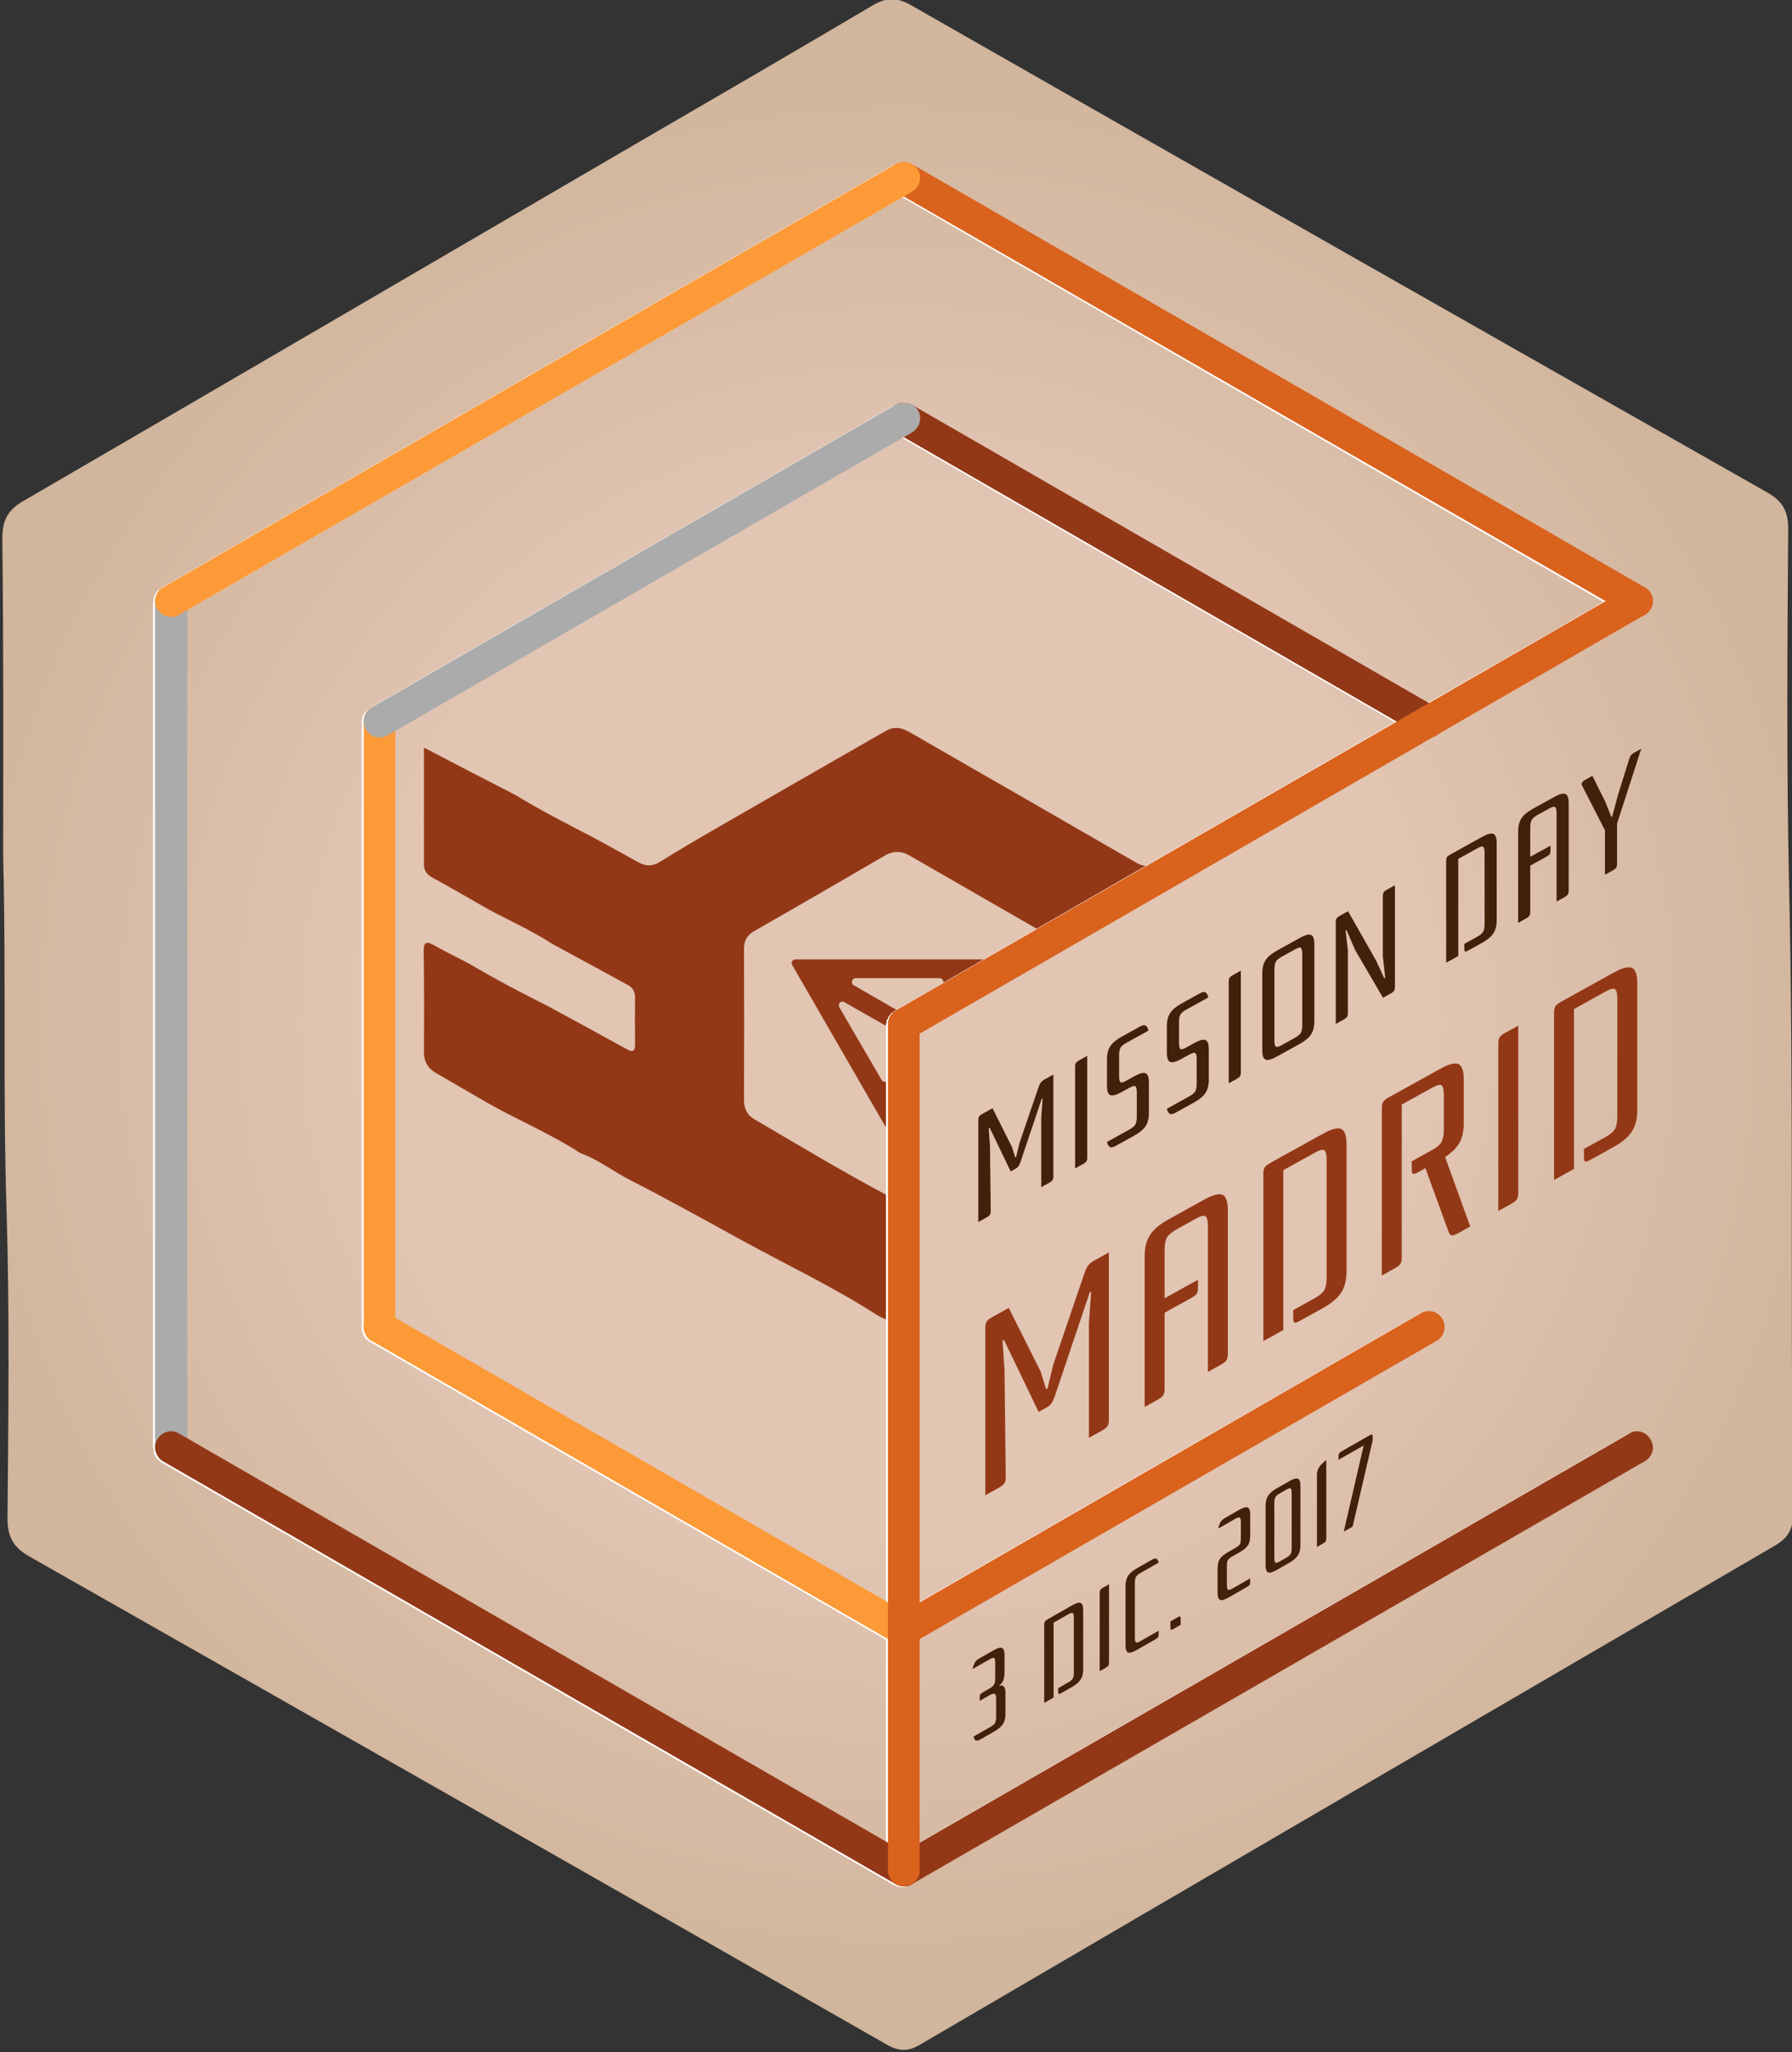 <?xml version="1.0" encoding="UTF-8" standalone="no"?>
<!-- Created with Inkscape (http://www.inkscape.org/) -->

<svg
   xmlns:dc="http://purl.org/dc/elements/1.1/"
   xmlns:cc="http://creativecommons.org/ns#"
   xmlns:rdf="http://www.w3.org/1999/02/22-rdf-syntax-ns#"
   xmlns:svg="http://www.w3.org/2000/svg"
   xmlns="http://www.w3.org/2000/svg"
   xmlns:sodipodi="http://sodipodi.sourceforge.net/DTD/sodipodi-0.dtd"
   xmlns:inkscape="http://www.inkscape.org/namespaces/inkscape"
   width="200mm"
   height="229.054mm"
   viewBox="0 0 200 229.054"
   version="1.1"
   id="svg5915"
   sodipodi:docname="md-logo.svg"
   inkscape:version="0.92.2 (5c3e80d, 2017-08-06)">
  <rect x="0" y="0" width="200" height="229.054" fill="#333333" stroke="none"/>
  <defs
     id="defs5909">
    <clipPath
       clipPathUnits="userSpaceOnUse"
       id="clipPath44">
      <path
         d="m 3643.372,2637.319 c -93.397,-55.256 -186.792,-109.533 -280.188,-163.81 v 0 c -226.399,-132.025 -452.798,-264.54 -679.196,-396.076 v 0 c -17.604,-10.269 -23.962,-21.515 -23.962,-42.541 v 0 c 1.468,-119.312 0.979,-239.113 0.979,-358.914 v 0 c 3.422,-134.471 -0.489,-268.94 3.912,-402.921 v 0 c 3.423,-114.911 1.956,-229.823 0.977,-344.734 v 0 c 0,-20.537 6.358,-32.273 23.96,-42.542 v 0 c 323.707,-183.857 646.925,-367.714 969.655,-552.062 v 0 c 13.202,-7.335 23.47,-7.335 36.185,0 v 0 c 321.751,188.259 643.5,376.029 965.741,563.798 v 0 c 15.158,8.802 21.026,19.071 20.536,36.673 v 0 c -2.934,237.157 0.979,473.825 -4.4,710.982 v 0 c -2.933,133.492 -1.956,266.985 -0.978,400.967 v 0 c 0,21.025 -7.335,31.782 -24.937,41.563 v 0 c -322.241,182.879 -643.992,365.759 -965.742,549.617 v 0 c -7.825,4.4 -14.67,6.6 -21.455,6.6 v 0 c -6.784,0 -13.508,-2.2 -21.087,-6.6"
         id="path42"
         inkscape:connector-curvature="0" />
    </clipPath>
    <radialGradient
       fx="0"
       fy="0"
       cx="0"
       cy="0"
       r="1"
       gradientUnits="userSpaceOnUse"
       gradientTransform="matrix(1086.902,0,0,1086.902,3671.013,1486.069)"
       spreadMethod="pad"
       id="radialGradient56">
      <stop
         style="stop-opacity:1;stop-color:#e2c5b3"
         offset="0"
         id="stop50" />
      <stop
         style="stop-opacity:1;stop-color:#e2c5b3"
         offset="0.53"
         id="stop52" />
      <stop
         style="stop-opacity:1;stop-color:#d1b59c"
         offset="1"
         id="stop54" />
    </radialGradient>
    <clipPath
       clipPathUnits="userSpaceOnUse"
       id="clipPath66">
      <path
         d="m 3115.883,1822 4.383,-423.934 549.79,-331.77 9.479,403.812 525.144,314.707 -517.56,267.311 -24.646,53.084 z"
         id="path64"
         inkscape:connector-curvature="0" />
    </clipPath>
    <clipPath
       clipPathUnits="userSpaceOnUse"
       id="clipPath94">
      <path
         d="m 3060.78,1846.32 h 35.67 v -720.5 h -35.67 z"
         id="path92"
         inkscape:connector-curvature="0" />
    </clipPath>
    <clipPath
       clipPathUnits="userSpaceOnUse"
       id="clipPath110">
      <path
         d="m 3060.75,1162.07 h 628.34 V 784.222 h -628.34 z"
         id="path108"
         inkscape:connector-curvature="0" />
    </clipPath>
    <clipPath
       clipPathUnits="userSpaceOnUse"
       id="clipPath126">
      <path
         d="m 3652.88,1162.07 h 628.35 V 784.222 h -628.35 z"
         id="path124"
         inkscape:connector-curvature="0" />
    </clipPath>
    <clipPath
       clipPathUnits="userSpaceOnUse"
       id="clipPath142">
      <path
         d="m 3652.88,2187.89 h 628.35 v -378.05 h -628.35 z"
         id="path140"
         inkscape:connector-curvature="0" />
    </clipPath>
    <clipPath
       clipPathUnits="userSpaceOnUse"
       id="clipPath158">
      <path
         d="m 3060.75,2187.89 h 628.34 v -378.05 h -628.34 z"
         id="path156"
         inkscape:connector-curvature="0" />
    </clipPath>
    <clipPath
       clipPathUnits="userSpaceOnUse"
       id="clipPath174">
      <path
         d="m 2825.14,1981.61 h 36.48 V 990.125 h -36.48 z"
         id="path172"
         inkscape:connector-curvature="0" />
    </clipPath>
    <clipPath
       clipPathUnits="userSpaceOnUse"
       id="clipPath190">
      <path
         d="m 2825.24,1026.36 h 863.85 V 512.422 h -863.85 z"
         id="path188"
         inkscape:connector-curvature="0" />
    </clipPath>
    <clipPath
       clipPathUnits="userSpaceOnUse"
       id="clipPath206">
      <path
         d="m 3652.88,1026.36 h 863.58 V 512.422 h -863.58 z"
         id="path204"
         inkscape:connector-curvature="0" />
    </clipPath>
    <clipPath
       clipPathUnits="userSpaceOnUse"
       id="clipPath222">
      <path
         d="m 3652.88,1981.78 h 863.58 v -513.95 h -863.58 z"
         id="path220"
         inkscape:connector-curvature="0" />
    </clipPath>
    <clipPath
       clipPathUnits="userSpaceOnUse"
       id="clipPath238">
      <path
         d="m 3652.88,2459.68 h 863.58 v -513.74 h -863.58 z"
         id="path236"
         inkscape:connector-curvature="0" />
    </clipPath>
    <clipPath
       clipPathUnits="userSpaceOnUse"
       id="clipPath254">
      <path
         d="m 2825.24,2459.68 h 863.85 v -513.74 h -863.85 z"
         id="path252"
         inkscape:connector-curvature="0" />
    </clipPath>
    <clipPath
       clipPathUnits="userSpaceOnUse"
       id="clipPath270">
      <path
         d="m 3652.73,1503.99 h 35.75 V 512.422 h -35.75 z"
         id="path268"
         inkscape:connector-curvature="0" />
    </clipPath>
  </defs>
  <sodipodi:namedview
     id="base"
     pagecolor="#ffffff"
     bordercolor="#666666"
     borderopacity="1.0"
     inkscape:pageopacity="0.0"
     inkscape:pageshadow="2"
     inkscape:zoom="0.35"
     inkscape:cx="400.00002"
     inkscape:cy="331.42861"
     inkscape:document-units="mm"
     inkscape:current-layer="layer1"
     showgrid="false"
     inkscape:window-width="1920"
     inkscape:window-height="1136"
     inkscape:window-x="0"
     inkscape:window-y="27"
     inkscape:window-maximized="1" />
  <g
     inkscape:label="Capa 1"
     inkscape:groupmode="layer"
     id="layer1"
     transform="translate(4.7132179e-6,-67.946)">
    <g
       id="g5730"
       transform="matrix(0.28,0,0,0.28,67.147,125.906)">
      <g
         id="g5388">
        <g
           transform="matrix(0.353,0,0,-0.353,-1177.879,726.002)"
           id="g38">
          <g
             id="g40"
             clip-path="url(#clipPath44)">
            <g
               id="g46">
              <g
                 id="g48">
                <path
                   d="m 3643.372,2637.319 c -93.397,-55.256 -186.792,-109.533 -280.188,-163.81 v 0 c -226.399,-132.025 -452.798,-264.54 -679.196,-396.076 v 0 c -17.604,-10.269 -23.962,-21.515 -23.962,-42.541 v 0 c 1.468,-119.312 0.979,-239.113 0.979,-358.914 v 0 c 3.422,-134.471 -0.489,-268.94 3.912,-402.921 v 0 c 3.423,-114.911 1.956,-229.823 0.977,-344.734 v 0 c 0,-20.537 6.358,-32.273 23.96,-42.542 v 0 c 323.707,-183.857 646.925,-367.714 969.655,-552.062 v 0 c 13.202,-7.335 23.47,-7.335 36.185,0 v 0 c 321.751,188.259 643.5,376.029 965.741,563.798 v 0 c 15.158,8.802 21.026,19.071 20.536,36.673 v 0 c -2.934,237.157 0.979,473.825 -4.4,710.982 v 0 c -2.933,133.492 -1.956,266.985 -0.978,400.967 v 0 c 0,21.025 -7.335,31.782 -24.937,41.563 v 0 c -322.241,182.879 -643.992,365.759 -965.742,549.617 v 0 c -7.825,4.4 -14.67,6.6 -21.455,6.6 v 0 c -6.784,0 -13.508,-2.2 -21.087,-6.6"
                   style="fill:url(#radialGradient56);stroke:none"
                   id="path58"
                   inkscape:connector-curvature="0" />
              </g>
            </g>
          </g>
        </g>
        <g
           transform="matrix(0.353,0,0,-0.353,-1177.879,726.002)"
           id="g60">
          <g
             id="g62"
             clip-path="url(#clipPath66)">
            <g
               id="g68"
               transform="translate(3843.051,1483.79)">
              <path
                 d="m 0,0 c 0,28.663 -0.269,57.057 0.268,85.72 0.267,10.447 -3.215,17.948 -12.323,23.037 -49.021,28.127 -98.043,56.522 -147.064,84.649 -8.84,5.09 -17.947,5.09 -26.787,0 -49.289,-28.662 -98.578,-57.325 -147.867,-85.452 -8.573,-4.822 -11.788,-11.251 -11.788,-20.627 0.269,-56.789 0.269,-113.311 0,-170.101 0,-9.375 3.483,-17.143 10.984,-21.43 50.628,-29.734 100.989,-60.004 152.957,-87.595 6.697,-3.483 13.126,-3.483 20.358,0.536 49.825,28.394 99.918,56.789 149.742,84.916 8.305,4.555 12.055,10.716 11.788,20.627 C -0.269,-57.058 0,-28.395 0,0 m -634.599,-86.524 c -19.554,11.251 -39.109,22.77 -58.664,34.02 -9.376,5.358 -13.662,12.858 -13.662,23.841 0.268,37.771 0.268,75.541 -0.267,113.311 -0.268,11.519 3.482,11.787 12.054,6.965 12.858,-7.232 25.984,-13.661 38.842,-20.358 28.931,-17.144 58.397,-32.681 88.399,-47.682 30.27,-16.341 60.272,-32.681 90.274,-49.289 7.769,-4.286 9.107,-0.804 9.107,6.161 -0.267,17.412 -0.267,34.824 0,52.236 0,6.696 -2.678,11.251 -8.036,14.197 -28.394,15.537 -57.057,31.074 -85.719,46.61 -26.52,17.412 -55.987,29.199 -83.042,45.271 -16.876,9.644 -33.752,19.555 -51.165,28.931 -6.428,3.482 -10.447,7.5 -10.447,15.269 v 132.062 c 35.36,-18.483 69.38,-36.163 103.401,-53.574 28.127,-17.144 57.325,-32.146 86.255,-47.147 17.68,-9.643 35.092,-19.019 52.772,-28.93 8.304,-4.554 15.805,-4.554 23.841,0.536 20.894,12.858 42.056,25.448 63.486,37.77 64.023,36.967 128.045,73.666 192.067,110.365 7.769,4.554 16.34,4.018 24.109,-0.268 7.501,-4.018 14.733,-8.304 21.966,-12.59 78.488,-45.003 156.975,-90.274 235.463,-135.545 6.428,-3.75 12.858,-6.161 20.09,-2.143 19.02,10.983 38.307,21.965 57.326,32.948 29.466,11.787 55.986,28.931 83.309,44.468 29.735,16.072 59.469,31.877 89.203,48.217 14.733,8.037 14.465,8.305 14.733,-8.036 0.803,-36.431 -1.339,-72.862 1.875,-109.561 1.072,-10.983 -3.214,-20.894 -13.661,-27.055 -13.126,-7.501 -25.985,-15.269 -39.111,-22.77 -40.18,-19.823 -79.023,-41.789 -117.865,-64.022 -19.019,-9.643 -38.038,-19.019 -57.058,-28.663 -8.303,-4.286 -12.053,-11.25 -12.053,-20.626 0.267,-15.537 0.535,-31.074 0,-46.878 -0.269,-9.644 3.214,-10.716 10.982,-6.43 20.358,11.519 40.985,22.77 61.344,34.288 12.055,6.429 24.644,12.323 36.43,19.02 30.003,16.876 61.613,31.609 90.542,50.36 10.984,2.411 19.556,10.18 29.735,14.733 6.43,2.947 8.84,1.608 8.84,-5.357 0.268,-40.985 0.536,-81.97 0.803,-122.955 0,-12.054 -8.303,-17.948 -17.679,-23.037 -18.751,-10.447 -37.235,-20.894 -55.718,-31.342 -35.628,-17.412 -70.184,-36.699 -104.74,-56.254 -26.251,-11.251 -51.164,-24.913 -75.809,-39.11 -85.72,-48.753 -173.048,-93.756 -259.035,-141.706 -17.145,-9.376 -31.074,-8.036 -45.539,1.339 -48.485,31.074 -100.454,55.719 -150.815,83.309 -42.056,23.039 -83.844,46.343 -126.705,68.309 -19.019,9.644 -35.628,23.037 -55.986,30.27 -33.217,21.698 -69.915,36.967 -104.472,56.522"
                 style="fill:#933817;fill-opacity:1;fill-rule:nonzero;stroke:none"
                 id="path70"
                 inkscape:connector-curvature="0" />
            </g>
            <g
               id="g72"
               transform="translate(3610.802,1511.381)">
              <path
                 d="m 0,0 47.95,-27.323 c 1.339,-0.804 2.679,-2.143 2.679,-3.75 V -85.72 c 0,-4.286 -6.429,-5.893 -8.572,-2.143 L -5.625,-5.893 C -7.769,-1.875 -3.75,2.143 0,0 M 109.829,19.02 62.415,-8.304 c -1.339,-0.803 -2.946,-0.803 -4.286,0 L 10.715,19.02 c -3.75,2.143 -2.143,8.036 2.143,8.036 h 94.829 c 4.286,-0.268 5.893,-5.893 2.142,-8.036 M 72.059,-85.72 v 54.647 c 0,1.607 0.536,2.946 1.875,3.75 L 121.08,0 c 3.75,2.143 8.036,-2.143 5.894,-5.893 l -47.147,-81.97 c -2.411,-3.75 -7.768,-2.143 -7.768,2.143 M 175.995,48.218 H -55.183 c -3.213,0 -5.357,-3.215 -3.75,-6.161 L 56.522,-158.046 c 1.607,-2.947 5.893,-2.679 7.5,0 L 179.478,41.789 c 1.875,3.214 -0.269,6.429 -3.483,6.429"
                 style="fill:#933817;fill-opacity:1;fill-rule:nonzero;stroke:none"
                 id="path74"
                 inkscape:connector-curvature="0" />
            </g>
          </g>
        </g>
      </g>
      <g
         transform="matrix(0.353,0,0,-0.353,116.415,196.138)"
         id="g84">
        <path
           inkscape:connector-curvature="0"
           id="path86"
           style="fill:#ffffff;fill-opacity:1;fill-rule:nonzero;stroke:none"
           d="m 0,0 v -0.406 c -0.812,-0.406 -0.812,-0.732 -1.626,-1.138 l -1.625,-0.812 c 0,-0.813 -0.731,-0.813 -0.731,-1.625 -0.813,-0.326 -0.813,-0.732 -0.813,-1.138 -0.812,-0.406 -0.812,-1.219 -1.625,-1.625 v -1.544 c -0.731,-0.406 -0.731,-1.219 -1.544,-1.625 v -1.544 -1.625 c -0.812,-0.813 -0.812,-1.21 -0.812,-1.95 v -0.406 -652.647 l -556.277,320.96 V 315.841 L 9.507,647.527 565.702,326.567 Z M 601.455,347.206 18.201,684.011 c -0.812,0.406 -1.538,0.813 -2.35,1.219 0,0 -0.813,0 -1.625,0.406 0,0 -0.738,0.406 -1.55,0.406 -0.813,0 -0.813,0 -1.625,0.407 H 9.507 7.882 c -0.813,-0.407 -1.544,-0.407 -2.357,-0.407 0,0 -0.812,-0.406 -1.626,-0.406 0,0 -0.73,-0.406 -1.543,-0.406 0,-0.406 -0.813,-0.813 -1.626,-1.219 H 0 L -592.03,342.005 v -0.398 c -0.725,-0.414 -1.537,-0.739 -1.537,-1.145 -0.813,-0.406 -1.625,-0.813 -1.625,-0.813 -0.739,-0.813 -0.739,-0.813 -1.551,-1.625 0,0 0,-0.731 -0.813,-1.138 -0.812,-0.406 -0.812,-0.812 -0.812,-1.625 0,-0.406 -0.813,-0.812 -0.813,-0.812 0,-1.138 -0.731,-1.544 -0.731,-2.357 v -1.544 c -0.813,-0.406 -0.813,-1.218 -0.813,-1.625 v -1.942 -0.414 -684.011 -0.813 -1.544 c 0,-0.812 0,-1.219 0.813,-2.031 v -1.219 c 0,-0.731 0.731,-1.137 0.731,-1.95 l 0.813,-1.219 c 0,-0.722 0,-1.137 0.812,-1.536 0.813,-0.414 0.813,-0.812 0.813,-1.625 0.812,-0.414 0.812,-0.739 1.551,-1.145 0,0 0.812,-0.407 1.625,-1.219 0,0 0.812,-0.813 1.537,-0.813 v -0.406 L -8.776,-709.77 v -230.116 l -791.107,456.657 V 451.945 L 9.507,919.336 801.426,462.264 Z m 253.111,116.602 v 2.031 1.544 c -0.812,0.407 -0.812,0.813 -0.812,1.625 -0.732,0.813 -0.732,1.138 -0.732,1.95 h -0.812 v 0.813 c -0.813,0.812 -0.813,1.219 -1.625,1.95 0,0.406 -0.731,0.813 -0.731,1.219 -0.813,0.406 -0.813,0.812 -1.625,1.219 -0.813,0.406 -0.813,0.731 -1.625,1.146 l -0.732,0.398 -827.671,478.109 c -0.812,0.406 -1.538,0.812 -2.35,1.219 0,0 -0.813,0 -1.625,0.324 0,0 -0.738,0.407 -1.55,0.407 h -1.625 c 0,0.406 -0.813,0.406 -1.544,0.406 -0.813,0 -0.813,0 -1.625,-0.406 H 5.525 c 0,0 -0.812,-0.407 -1.626,-0.407 0,-0.324 -0.73,-0.324 -1.543,-0.324 0,-0.813 -0.813,-0.813 -1.626,-1.219 H 0 L -827.672,477.703 v -0.398 c -0.812,-0.415 -0.812,-0.74 -1.625,-1.146 -0.724,0 -0.724,-0.407 -1.537,-0.813 l -0.812,-1.219 c -0.813,-0.812 -0.813,-1.137 -1.551,-1.544 0,-0.406 0,-0.812 -0.813,-1.625 0,-0.406 0,-0.406 -0.812,-1.137 v -1.219 c -0.813,-1.219 -0.813,-1.625 -0.813,-1.625 v -2.356 -1.942 c -0.731,0 -0.731,0 -0.731,-0.415 v -955.812 c 0,0 0,-0.406 0.731,-0.406 v -1.95 -1.625 c 0,-0.813 0,-1.138 0.813,-1.544 v -1.625 c 0.812,-0.406 0.812,-1.219 0.812,-1.544 0.813,-0.398 0.813,-1.21 0.813,-1.625 0.738,-0.398 0.738,-0.813 1.551,-1.211 0,-0.333 0.812,-1.146 0.812,-1.146 0.813,-0.812 0.813,-0.812 1.537,-1.218 0.813,-0.407 0.813,-0.813 1.625,-1.219 v -0.325 L 0,-986.689 c 0.73,0 0.73,0 1.543,-0.407 0.813,-0.406 1.626,-0.812 2.356,-1.218 0.814,0 0.814,-0.407 1.626,-0.407 0.813,-0.406 2.357,-0.406 3.982,-0.406 1.544,0 3.169,0 3.981,0.406 0.738,0 0.738,0.407 0.738,0.407 1.625,0.406 2.437,0.812 3.163,1.218 l 0.812,0.407 827.671,477.703 c 8.694,5.119 11.863,15.844 6.338,24.539 -4.794,8.775 -15.845,11.538 -23.801,6.744 L 26.977,-939.886 v 230.116 l 583.985,336.806 c 8.694,5.208 11.132,15.926 6.338,24.62 -4.713,8.369 -15.845,11.538 -24.62,6.338 L 26.977,-668.085 v 642.327 l 818.895,472.096 v 0.406 c 1.544,0.813 2.357,1.626 3.169,2.438 0.813,0 0.813,0.325 0.813,0.325 0.731,1.219 1.543,2.438 2.356,3.25 v 0.731 l 0.812,0.407 c 0,0 0,1.219 0.732,1.625 0,0 0,1.138 0.812,1.544 v 1.625 1.95 c 0.813,0.415 0.813,1.227 0.813,1.227 0,0.813 0,1.536 -0.813,1.942" />
      </g>
      <g
         transform="matrix(0.353,0,0,-0.353,-1175.283,725.851)"
         id="g88">
        <g
           id="g90" />
        <g
           id="g102">
          <g
             id="g100"
             clip-path="url(#clipPath94)">
            <g
               id="g98"
               transform="translate(3079.065,1125.822)">
              <path
                 inkscape:connector-curvature="0"
                 id="path96"
                 style="fill:#fc9a38;fill-opacity:1;fill-rule:nonzero;stroke:none"
                 d="m 0,0 c -10.313,0 -18.283,8.369 -18.283,18.282 v 684.011 c 0,9.914 7.97,18.202 18.283,18.202 9.507,0 17.389,-8.288 17.389,-18.202 V 18.282 C 17.389,8.369 9.507,0 0,0" />
            </g>
          </g>
        </g>
      </g>
      <g
         transform="matrix(0.353,0,0,-0.353,-1175.283,725.851)"
         id="g104">
        <g
           id="g106" />
        <g
           id="g118">
          <g
             id="g116"
             clip-path="url(#clipPath110)">
            <g
               id="g114"
               transform="translate(3671.014,784.222)">
              <path
                 inkscape:connector-curvature="0"
                 id="path112"
                 style="fill:#fc9a38;fill-opacity:1;fill-rule:nonzero;stroke:none"
                 d="m 0,0 c -3.169,0 -6.338,0.812 -9.507,2.356 l -592.03,342.006 c -8.694,5.208 -11.051,15.926 -6.338,24.62 4.801,8.37 15.927,11.539 24.621,6.338 L 8.694,33.314 C 17.47,28.61 20.639,17.47 15.845,8.775 11.863,3.169 6.344,0 0,0" />
            </g>
          </g>
        </g>
      </g>
      <g
         transform="matrix(0.353,0,0,-0.353,-1175.283,725.851)"
         id="g120">
        <g
           id="g122" />
        <g
           id="g134">
          <g
             id="g132"
             clip-path="url(#clipPath126)">
            <g
               id="g130"
               transform="translate(3671.014,784.222)">
              <path
                 inkscape:connector-curvature="0"
                 id="path128"
                 style="fill:#d9621d;fill-opacity:1;fill-rule:nonzero;stroke:none"
                 d="m 0,0 c -6.338,0 -12.758,3.169 -15.927,8.775 -4.713,8.695 -1.544,19.835 6.42,24.539 l 592.68,342.006 c 8.775,5.201 19.907,2.032 24.62,-6.338 4.794,-8.694 2.356,-19.412 -6.338,-24.62 L 8.694,2.356 C 6.344,0.812 3.169,0 0,0" />
            </g>
          </g>
        </g>
      </g>
      <g
         transform="matrix(0.353,0,0,-0.353,-1175.283,725.851)"
         id="g136">
        <g
           id="g138" />
        <g
           id="g150">
          <g
             id="g148"
             clip-path="url(#clipPath142)">
            <g
               id="g146"
               transform="translate(4262.962,1809.841)">
              <path
                 inkscape:connector-curvature="0"
                 id="path144"
                 style="fill:#933817;fill-opacity:1;fill-rule:nonzero;stroke:none"
                 d="m 0,0 c -3.169,0 -6.338,0.812 -8.775,2.348 l -592.68,342.005 c -7.964,5.201 -11.133,16.333 -6.42,24.621 4.794,8.775 15.927,11.538 24.621,6.744 L 9.507,33.712 C 18.201,29 20.639,17.876 15.845,9.173 12.676,3.161 6.338,0 0,0" />
            </g>
          </g>
        </g>
      </g>
      <g
         transform="matrix(0.353,0,0,-0.353,-1175.283,725.851)"
         id="g152">
        <g
           id="g154" />
        <g
           id="g166">
          <g
             id="g164"
             clip-path="url(#clipPath158)">
            <g
               id="g162"
               transform="translate(3079.065,1809.841)">
              <path
                 inkscape:connector-curvature="0"
                 id="path160"
                 style="fill:#ababab;fill-opacity:1;fill-rule:nonzero;stroke:none"
                 d="M 0,0 C -6.42,0 -12.751,3.161 -15.927,9.173 -20.64,17.876 -18.283,29 -9.589,33.712 l 592.03,342.006 c 9.507,4.794 19.827,2.031 25.352,-6.744 4.794,-8.288 1.625,-19.42 -7.15,-24.621 L 8.694,2.348 C 5.525,0.812 2.355,0 0,0" />
            </g>
          </g>
        </g>
      </g>
      <g
         transform="matrix(0.353,0,0,-0.353,-1175.283,725.851)"
         id="g168">
        <g
           id="g170" />
        <g
           id="g182">
          <g
             id="g180"
             clip-path="url(#clipPath174)">
            <g
               id="g178"
               transform="translate(2843.342,990.125)">
              <path
                 inkscape:connector-curvature="0"
                 id="path176"
                 style="fill:#ababab;fill-opacity:1;fill-rule:nonzero;stroke:none"
                 d="m 0,0 c -9.507,0 -18.201,7.972 -18.201,17.876 v 955.812 c 0,9.913 8.694,17.795 18.201,17.795 9.507,0 18.282,-7.882 18.282,-17.795 V 17.876 C 18.282,7.972 9.507,0 0,0" />
            </g>
          </g>
        </g>
      </g>
      <g
         transform="matrix(0.353,0,0,-0.353,-1175.283,725.851)"
         id="g184">
        <g
           id="g186" />
        <g
           id="g198">
          <g
             id="g196"
             clip-path="url(#clipPath190)">
            <g
               id="g194"
               transform="translate(3671.014,512.422)">
              <path
                 inkscape:connector-curvature="0"
                 id="path192"
                 style="fill:#933817;fill-opacity:1;fill-rule:nonzero;stroke:none"
                 d="m 0,0 c -3.169,0 -6.338,0.812 -9.507,2.438 l -827.672,477.703 c -7.963,5.119 -11.132,15.844 -6.338,24.539 5.526,8.775 15.845,11.945 24.621,6.744 L 8.694,33.722 C 17.47,28.603 20.639,17.877 15.845,8.775 11.863,3.169 6.344,0 0,0" />
            </g>
          </g>
        </g>
      </g>
      <g
         transform="matrix(0.353,0,0,-0.353,-1175.283,725.851)"
         id="g200">
        <g
           id="g202" />
        <g
           id="g214">
          <g
             id="g212"
             clip-path="url(#clipPath206)">
            <g
               id="g210"
               transform="translate(3671.014,512.422)">
              <path
                 inkscape:connector-curvature="0"
                 id="path208"
                 style="fill:#933817;fill-opacity:1;fill-rule:nonzero;stroke:none"
                 d="m 0,0 c -6.338,0 -12.758,3.169 -15.927,8.775 -4.713,9.102 -1.544,19.828 6.42,24.947 l 828.409,477.702 c 7.956,5.201 19.007,2.031 23.801,-6.744 5.526,-8.695 2.357,-19.42 -6.338,-24.539 L 8.694,2.438 C 6.344,0.812 3.169,0 0,0" />
            </g>
          </g>
        </g>
      </g>
      <g
         transform="matrix(0.353,0,0,-0.353,-1175.283,725.851)"
         id="g216">
        <g
           id="g218" />
        <g
           id="g230">
          <g
             id="g228"
             clip-path="url(#clipPath222)">
            <g
               id="g226"
               transform="translate(3671.014,1467.827)">
              <path
                 inkscape:connector-curvature="0"
                 id="path224"
                 style="fill:#d9621d;fill-opacity:1;fill-rule:nonzero;stroke:none"
                 d="m 0,0 c -6.338,0 -12.758,3.575 -15.927,9.182 -4.713,8.694 -1.544,19.42 6.42,24.539 l 828.409,477.703 c 7.956,5.201 19.007,2.04 23.801,-6.338 5.526,-8.686 2.357,-19.42 -6.338,-24.621 L 8.694,2.438 C 6.344,0.812 3.169,0 0,0" />
            </g>
          </g>
        </g>
      </g>
      <g
         transform="matrix(0.353,0,0,-0.353,-1175.283,725.851)"
         id="g232">
        <g
           id="g234" />
        <g
           id="g246">
          <g
             id="g244"
             clip-path="url(#clipPath238)">
            <g
               id="g242"
               transform="translate(4498.604,1945.936)">
              <path
                 inkscape:connector-curvature="0"
                 id="path240"
                 style="fill:#d9621d;fill-opacity:1;fill-rule:nonzero;stroke:none"
                 d="m 0,0 c -3.169,0 -6.338,0.415 -8.688,2.356 l -828.409,477.703 c -7.964,5.201 -11.132,15.926 -6.42,24.621 4.794,8.694 15.927,11.538 24.621,6.744 L 8.775,33.315 C 17.47,28.602 20.639,17.479 15.113,9.101 11.944,3.169 6.338,0 0,0" />
            </g>
          </g>
        </g>
      </g>
      <g
         transform="matrix(0.353,0,0,-0.353,-1175.283,725.851)"
         id="g248">
        <g
           id="g250" />
        <g
           id="g262">
          <g
             id="g260"
             clip-path="url(#clipPath254)">
            <g
               id="g258"
               transform="translate(2843.342,1945.936)">
              <path
                 inkscape:connector-curvature="0"
                 id="path256"
                 style="fill:#fc9a38;fill-opacity:1;fill-rule:nonzero;stroke:none"
                 d="m 0,0 c -6.338,0 -11.856,3.169 -15.845,9.101 -4.794,8.378 -1.625,19.501 6.338,24.214 l 827.672,478.109 c 9.507,4.794 19.826,1.95 25.352,-6.744 4.794,-8.695 1.625,-19.42 -7.151,-24.621 L 8.775,2.356 C 6.338,0.415 3.169,0 0,0" />
            </g>
          </g>
        </g>
      </g>
      <g
         transform="matrix(0.353,0,0,-0.353,-1175.283,725.851)"
         id="g264">
        <g
           id="g266" />
        <g
           id="g278">
          <g
             id="g276"
             clip-path="url(#clipPath270)">
            <g
               id="g274"
               transform="translate(3671.014,512.422)">
              <path
                 inkscape:connector-curvature="0"
                 id="path272"
                 style="fill:#d9621d;fill-opacity:1;fill-rule:nonzero;stroke:none"
                 d="m 0,0 c -10.319,0 -18.283,7.963 -18.283,17.877 v 955.811 c 0,9.914 7.964,17.876 18.283,17.876 9.507,0 17.47,-7.962 17.47,-17.876 V 17.877 C 17.47,7.963 9.507,0 0,0" />
            </g>
          </g>
        </g>
      </g>
      <g
         transform="matrix(0.353,0,0,-0.353,166.968,256.171)"
         id="g280">
        <path
           inkscape:connector-curvature="0"
           id="path282"
           style="fill:#42210b;fill-opacity:1;fill-rule:nonzero;stroke:none"
           d="m 0,0 c -0.798,-2.149 -1.566,-3.771 -2.307,-4.867 -0.741,-1.093 -1.851,-2.05 -3.331,-2.87 l -5.466,-3.031 -23.749,49.368 -1.025,-0.569 1.368,-19.916 0.854,-73.674 c 0,-1.824 -0.318,-3.223 -0.942,-4.195 -0.627,-0.974 -1.852,-1.967 -3.673,-2.975 l -9.395,-5.209 V 47.043 c 0,1.821 0.311,3.221 0.94,4.194 0.624,0.972 1.848,1.966 3.673,2.977 l 11.446,6.345 21.869,-43.577 3.758,-12.094 1.026,0.568 3.929,16.356 21.527,63.017 c 0.684,1.973 1.477,3.58 2.393,4.829 0.91,1.243 2.221,2.342 3.928,3.289 l 10.251,5.682 V -16.352 c 0,-1.824 -0.315,-3.223 -0.938,-4.193 -0.628,-0.976 -1.854,-1.969 -3.674,-2.977 l -9.055,-5.019 v 78.762 l 1.538,21.524 -1.025,-0.567 z" />
      </g>
      <g
         transform="matrix(0.353,0,0,-0.353,193.548,213.893)"
         id="g284">
        <path
           inkscape:connector-curvature="0"
           id="path286"
           style="fill:#42210b;fill-opacity:1;fill-rule:nonzero;stroke:none"
           d="m 0,0 v -114.981 c 0,-1.823 -0.314,-3.223 -0.94,-4.193 -0.625,-0.976 -1.851,-1.968 -3.673,-2.977 l -9.055,-5.019 v 114.981 c 0,1.821 0.313,3.219 0.94,4.193 0.624,0.972 1.85,1.966 3.673,2.977 z" />
      </g>
      <g
         transform="matrix(0.353,0,0,-0.353,218.139,236.727)"
         id="g288">
        <path
           inkscape:connector-curvature="0"
           id="path290"
           style="fill:#42210b;fill-opacity:1;fill-rule:nonzero;stroke:none"
           d="m 0,0 c 0,-5.924 -1.226,-10.789 -3.673,-14.593 -2.451,-3.809 -6.638,-7.352 -12.557,-10.634 l -20.844,-11.554 c -3.307,-1.831 -5.669,-2.317 -7.091,-1.453 -1.425,0.858 -2.477,2.755 -3.16,5.679 l 25.627,14.206 c 3.529,1.956 5.751,3.928 6.663,5.915 0.911,1.983 1.366,4.744 1.366,8.275 v 27.678 c 0,3.529 -0.484,5.767 -1.451,6.711 -0.97,0.942 -3.392,0.343 -7.261,-1.803 l -8.713,-4.829 c -5.925,-3.285 -10.108,-4.382 -12.558,-3.287 -2.452,1.087 -3.673,4.596 -3.673,10.521 V 60.9 c 0,5.921 1.221,10.785 3.673,14.595 2.45,3.804 6.633,7.35 12.558,10.633 l 20.33,11.269 c 3.301,1.831 5.663,2.314 7.091,1.454 1.422,-0.865 2.476,-2.758 3.16,-5.679 L -25.629,79.25 c -3.532,-1.958 -5.752,-3.931 -6.661,-5.915 -0.914,-1.987 -1.366,-4.746 -1.366,-8.275 V 41.823 c 0,-3.53 0.452,-5.785 1.366,-6.758 0.909,-0.977 3.129,-0.486 6.661,1.472 l 9.399,5.209 c 5.919,3.281 10.106,4.377 12.557,3.287 C -1.226,43.939 0,40.433 0,34.512 Z" />
      </g>
      <g
         transform="matrix(0.353,0,0,-0.353,242.007,223.496)"
         id="g292">
        <path
           inkscape:connector-curvature="0"
           id="path294"
           style="fill:#42210b;fill-opacity:1;fill-rule:nonzero;stroke:none"
           d="m 0,0 c 0,-5.925 -1.226,-10.791 -3.674,-14.594 -2.451,-3.81 -6.637,-7.352 -12.557,-10.634 l -20.845,-11.555 c -3.303,-1.831 -5.666,-2.315 -7.089,-1.452 -1.426,0.859 -2.478,2.754 -3.161,5.679 l 25.627,14.206 c 3.529,1.957 5.751,3.928 6.664,5.915 0.908,1.983 1.366,4.743 1.366,8.274 v 27.678 c 0,3.529 -0.485,5.767 -1.454,6.712 -0.968,0.942 -3.388,0.342 -7.259,-1.803 l -8.715,-4.829 c -5.923,-3.285 -10.108,-4.383 -12.555,-3.288 -2.452,1.088 -3.674,4.597 -3.674,10.521 v 30.068 c 0,5.921 1.222,10.785 3.674,14.595 2.447,3.805 6.632,7.35 12.555,10.634 l 20.332,11.27 c 3.303,1.83 5.665,2.312 7.091,1.454 1.422,-0.866 2.478,-2.759 3.16,-5.681 L -25.628,79.249 c -3.532,-1.958 -5.754,-3.932 -6.664,-5.916 -0.911,-1.987 -1.367,-4.745 -1.367,-8.273 V 41.823 c 0,-3.531 0.456,-5.787 1.367,-6.76 0.91,-0.976 3.132,-0.486 6.664,1.472 l 9.397,5.209 c 5.92,3.283 10.106,4.377 12.557,3.288 C -1.226,43.939 0,40.433 0,34.512 Z" />
      </g>
      <g
         transform="matrix(0.353,0,0,-0.353,254.783,179.95)"
         id="g296">
        <path
           inkscape:connector-curvature="0"
           id="path298"
           style="fill:#42210b;fill-opacity:1;fill-rule:nonzero;stroke:none"
           d="m 0,0 v -114.981 c 0,-1.824 -0.315,-3.224 -0.94,-4.193 -0.626,-0.976 -1.852,-1.969 -3.674,-2.977 l -9.053,-5.02 V -12.19 c 0,1.822 0.311,3.221 0.94,4.193 0.624,0.974 1.85,1.967 3.673,2.977 z" />
      </g>
      <g
         transform="matrix(0.353,0,0,-0.353,268.164,207.792)"
         id="g300">
        <path
           inkscape:connector-curvature="0"
           id="path302"
           style="fill:#42210b;fill-opacity:1;fill-rule:nonzero;stroke:none"
           d="m 0,0 c 0,-3.531 0.453,-5.786 1.368,-6.759 0.908,-0.976 3.13,-0.486 6.661,1.471 l 15.378,8.524 c 3.529,1.957 5.75,3.929 6.661,5.915 0.911,1.984 1.369,4.744 1.369,8.274 v 80.301 c 0,3.529 -0.458,5.783 -1.369,6.759 -0.911,0.974 -3.132,0.485 -6.661,-1.471 L 8.029,94.49 C 4.498,92.533 2.276,90.559 1.368,88.575 0.453,86.588 0,83.83 0,80.301 Z m -13.669,76.141 c 0,5.92 1.224,10.784 3.673,14.594 2.449,3.805 6.636,7.35 12.558,10.633 l 26.31,14.585 c 5.921,3.281 10.108,4.377 12.558,3.287 2.45,-1.094 3.674,-4.602 3.674,-10.522 V 21.585 C 45.104,15.661 43.88,10.796 41.43,6.992 38.98,3.183 34.793,-0.36 28.872,-3.642 L 2.562,-18.227 c -5.922,-3.282 -10.109,-4.38 -12.558,-3.286 -2.449,1.089 -3.673,4.597 -3.673,10.521 z" />
      </g>
      <g
         transform="matrix(0.353,0,0,-0.353,308.667,175.878)"
         id="g304">
        <path
           inkscape:connector-curvature="0"
           id="path306"
           style="fill:#42210b;fill-opacity:1;fill-rule:nonzero;stroke:none"
           d="m 0,0 9.396,-20.248 1.023,0.568 -2.732,24.453 v 67.998 c 0,1.822 0.311,3.219 0.94,4.193 0.624,0.972 1.848,1.967 3.674,2.977 l 9.053,5.019 V -30.021 c 0,-1.823 -0.315,-3.223 -0.941,-4.193 -0.626,-0.975 -1.851,-1.968 -3.671,-2.977 l -8.885,-4.925 -31.607,54.237 -9.568,22.203 -1.024,-0.569 2.563,-22.497 v -70.731 c 0,-1.823 -0.316,-3.224 -0.939,-4.194 -0.628,-0.975 -1.855,-1.967 -3.676,-2.977 l -9.054,-5.019 V 43.318 c 0,1.822 0.312,3.221 0.94,4.194 0.626,0.972 1.852,1.967 3.673,2.977 l 9.228,5.114 z" />
      </g>
      <g
         transform="matrix(0.353,0,0,-0.353,345.37,171.927)"
         id="g308">
        <path
           inkscape:connector-curvature="0"
           id="path310"
           style="fill:#42210b;fill-opacity:1;fill-rule:nonzero;stroke:none"
           d="M 0,0 C -1.822,-1.011 -2.988,-1.345 -3.503,-1.001 -4.015,-0.662 -4.27,0.422 -4.27,2.246 v 5.295 l 14.864,8.239 c 3.528,1.956 5.75,3.928 6.663,5.915 0.91,1.985 1.366,4.743 1.366,8.274 v 80.3 c 0,3.529 -0.456,5.784 -1.366,6.76 -0.913,0.973 -3.135,0.485 -6.663,-1.472 L -11.105,103.53 V -6.156 l -13.667,-7.576 v 114.981 c 0,1.821 0.311,3.22 0.94,4.194 0.624,0.972 1.849,1.966 3.674,2.977 l 36.219,20.076 c 5.92,3.283 10.106,4.377 12.557,3.288 2.448,-1.094 3.674,-4.601 3.674,-10.522 V 34.13 c 0,-5.925 -1.226,-10.789 -3.674,-14.594 -2.451,-3.81 -6.637,-7.352 -12.557,-10.634 z" />
      </g>
      <g
         transform="matrix(0.353,0,0,-0.353,370.142,138.065)"
         id="g312">
        <path
           inkscape:connector-curvature="0"
           id="path314"
           style="fill:#42210b;fill-opacity:1;fill-rule:nonzero;stroke:none"
           d="m 0,0 v -52.45 c 0,-1.824 -0.315,-3.223 -0.94,-4.194 -0.626,-0.975 -1.852,-1.967 -3.674,-2.977 l -9.055,-5.019 V 38.724 c 0,5.921 1.224,10.784 3.675,14.594 2.447,3.805 6.632,7.35 12.556,10.634 l 24.601,13.636 c 5.921,3.283 10.108,4.377 12.559,3.288 2.449,-1.094 3.673,-4.601 3.673,-10.521 v -98.75 c 0,-1.824 -0.315,-3.224 -0.939,-4.194 -0.628,-0.975 -1.853,-1.967 -3.674,-2.976 l -9.056,-5.02 v 99.947 c 0,3.301 -0.426,5.457 -1.282,6.464 -0.851,1.006 -2.761,0.804 -5.72,-0.608 L 7.005,56.505 C 3.929,54.571 1.992,52.642 1.195,50.721 0.396,48.797 0,46.185 0,42.884 V 9.909 L 22.894,22.6 v -5.295 c 0,-1.824 -0.257,-3.192 -0.77,-4.1 -0.512,-0.912 -1.682,-1.872 -3.503,-2.882 z" />
      </g>
      <g
         transform="matrix(0.353,0,0,-0.353,394.913,102.275)"
         id="g316">
        <path
           inkscape:connector-curvature="0"
           id="path318"
           style="fill:#42210b;fill-opacity:1;fill-rule:nonzero;stroke:none"
           d="m 0,0 14.862,-29.861 6.495,-16.561 1.024,0.568 6.323,23.665 12.641,40.494 c 0.57,2.023 1.252,3.599 2.051,4.724 0.796,1.124 2.163,2.224 4.099,3.299 l 7.69,4.261 -27.336,-84.516 v -45.447 c 0,-1.938 -0.341,-3.408 -1.026,-4.412 -0.681,-1.006 -1.936,-2.014 -3.759,-3.023 l -8.882,-4.924 v 50.23 l -25.8,50.45 c -0.683,1.443 -0.598,2.716 0.258,3.815 0.853,1.099 2.192,2.156 4.013,3.167 z" />
      </g>
      <g
         transform="matrix(0.353,0,0,-0.353,156.874,455.832)"
         id="g320">
        <path
           inkscape:connector-curvature="0"
           id="path322"
           style="fill:#42210b;fill-opacity:1;fill-rule:nonzero;stroke:none"
           d="M 0,0 C 0,2.72 -0.354,4.45 -1.056,5.189 -1.759,5.928 -3.47,5.522 -6.187,3.967 L -25.538,-7.097 c 0.525,2.844 1.337,5.217 2.436,7.118 1.096,1.899 2.915,3.576 5.461,5.031 l 15.665,8.957 c 4.56,2.607 7.786,3.507 9.674,2.703 1.887,-0.811 2.83,-3.497 2.83,-8.059 v -19.217 c 0,-3.599 -0.393,-6.545 -1.184,-8.837 -0.788,-2.296 -2.457,-4.481 -5.001,-6.546 v -0.132 c 4.825,1.529 7.239,-1.083 7.239,-7.839 v -23.957 c 0,-4.563 -0.944,-8.329 -2.831,-11.292 -1.886,-2.969 -5.111,-5.754 -9.673,-8.362 l -15.665,-8.957 c -2.546,-1.455 -4.367,-1.861 -5.463,-1.215 -1.098,0.642 -1.907,2.089 -2.434,4.334 l 19.348,11.064 c 2.72,1.555 4.431,3.101 5.136,4.646 0.7,1.54 1.052,3.671 1.052,6.392 v 21.325 c 0,2.721 -0.571,4.325 -1.711,4.813 -1.143,0.489 -3.073,-0.044 -5.791,-1.6 l -11.057,-6.32 v 4.08 c 0,1.402 0.238,2.484 0.722,3.242 0.481,0.757 1.426,1.538 2.829,2.342 l 8.294,4.741 c 2.37,1.443 3.903,2.957 4.606,4.544 0.702,1.586 1.056,3.649 1.056,6.197 z" />
      </g>
      <g
         transform="matrix(0.353,0,0,-0.353,183.156,467.969)"
         id="g324">
        <path
           inkscape:connector-curvature="0"
           id="path326"
           style="fill:#42210b;fill-opacity:1;fill-rule:nonzero;stroke:none"
           d="m 0,0 c -1.405,-0.804 -2.303,-1.078 -2.699,-0.82 -0.395,0.255 -0.593,1.087 -0.593,2.491 V 5.752 L 8.161,12.3 c 2.718,1.555 4.429,3.101 5.132,4.645 0.703,1.54 1.056,3.671 1.056,6.393 v 61.866 c 0,2.722 -0.353,4.451 -1.056,5.19 -0.703,0.739 -2.414,0.332 -5.132,-1.222 L -8.557,79.613 V -4.894 l -10.531,-6.02 v 88.587 c 0,1.401 0.24,2.482 0.726,3.244 0.481,0.755 1.425,1.538 2.829,2.34 l 27.906,15.955 c 4.562,2.61 7.787,3.511 9.674,2.703 1.888,-0.809 2.832,-3.495 2.832,-8.058 v -67.13 c 0,-4.563 -0.944,-8.329 -2.832,-11.29 -1.887,-2.97 -5.112,-5.754 -9.674,-8.365 z" />
      </g>
      <g
         transform="matrix(0.353,0,0,-0.353,202.24,424.552)"
         id="g328">
        <path
           inkscape:connector-curvature="0"
           id="path330"
           style="fill:#42210b;fill-opacity:1;fill-rule:nonzero;stroke:none"
           d="m 0,0 v -88.586 c 0,-1.405 -0.24,-2.488 -0.722,-3.245 -0.485,-0.76 -1.429,-1.541 -2.831,-2.341 l -6.977,-3.989 v 88.587 c 0,1.402 0.242,2.483 0.725,3.242 0.482,0.757 1.426,1.538 2.829,2.342 z" />
      </g>
      <g
         transform="matrix(0.353,0,0,-0.353,213.247,450.764)"
         id="g332">
        <path
           inkscape:connector-curvature="0"
           id="path334"
           style="fill:#42210b;fill-opacity:1;fill-rule:nonzero;stroke:none"
           d="m 0,0 c -4.565,-2.61 -7.791,-3.512 -9.678,-2.702 -1.886,0.806 -2.829,3.491 -2.829,8.056 v 67.132 c 0,4.562 0.943,8.325 2.829,11.292 1.887,2.964 5.113,5.752 9.678,8.363 l 16.977,9.707 c 2.545,1.455 4.366,1.858 5.465,1.215 1.096,-0.645 1.908,-2.089 2.433,-4.334 L 4.21,86.914 C 1.488,85.359 -0.223,83.81 -0.922,82.268 -1.626,80.725 -1.976,78.594 -1.976,75.874 V 14.008 c 0,-2.722 0.35,-4.452 1.054,-5.19 0.699,-0.742 2.41,-0.331 5.132,1.224 l 20.665,11.816 v -4.081 c 0,-1.405 -0.196,-2.462 -0.593,-3.169 C 23.89,13.9 22.988,13.146 21.585,12.342 Z" />
      </g>
      <g
         transform="matrix(0.353,0,0,-0.353,230.799,440.728)"
         id="g336">
        <path
           inkscape:connector-curvature="0"
           id="path338"
           style="fill:#42210b;fill-opacity:1;fill-rule:nonzero;stroke:none"
           d="m 0,0 -8.029,-4.592 c -1.406,-0.804 -2.35,-1.103 -2.831,-0.894 -0.482,0.206 -0.722,1.011 -0.722,2.416 v 6.976 l 8.027,4.592 c 1.404,0.801 2.348,1.1 2.831,0.894 C -0.242,9.183 0,8.379 0,6.976 Z" />
      </g>
      <g
         transform="matrix(0.353,0,0,-0.353,258.521,404.958)"
         id="g340">
        <path
           inkscape:connector-curvature="0"
           id="path342"
           style="fill:#42210b;fill-opacity:1;fill-rule:nonzero;stroke:none"
           d="m 0,0 c 0,-2.543 -0.196,-4.743 -0.593,-6.589 -0.394,-1.851 -1.075,-3.512 -2.04,-4.985 -0.967,-1.474 -2.236,-2.837 -3.817,-4.09 -1.58,-1.255 -3.6,-2.585 -6.055,-3.99 l -7.635,-4.364 c -1.314,-0.753 -2.392,-1.479 -3.225,-2.173 -0.833,-0.699 -1.47,-1.433 -1.906,-2.212 -0.442,-0.779 -0.727,-1.686 -0.858,-2.726 -0.132,-1.04 -0.196,-2.351 -0.196,-3.929 v -21.324 c 0,-2.722 0.349,-4.454 1.054,-5.191 0.699,-0.74 2.41,-0.329 5.131,1.225 L 0,-48.832 v -4.08 c 0,-1.407 -0.243,-2.488 -0.725,-3.246 -0.482,-0.759 -1.426,-1.54 -2.828,-2.342 L -24.35,-70.392 c -4.565,-2.608 -7.791,-3.511 -9.675,-2.701 -1.889,0.806 -2.831,3.492 -2.831,8.056 v 26.59 c 0,2.544 0.198,4.739 0.592,6.591 0.395,1.849 1.075,3.509 2.04,4.984 0.965,1.474 2.239,2.836 3.817,4.091 1.581,1.254 3.598,2.583 6.057,3.988 l 7.633,4.365 c 1.317,0.754 2.391,1.476 3.226,2.174 0.831,0.694 1.468,1.431 1.908,2.209 0.437,0.777 0.725,1.687 0.855,2.729 0.13,1.039 0.197,2.351 0.197,3.928 v 17.904 c 0,2.717 -0.352,4.448 -1.052,5.187 -0.703,0.738 -2.414,0.333 -5.134,-1.222 L -36.065,7.417 c 0.525,2.846 1.336,5.218 2.434,7.117 1.096,1.9 2.916,3.576 5.462,5.032 l 15.664,8.957 c 4.563,2.607 7.787,3.506 9.676,2.704 C -0.944,30.415 0,27.73 0,23.169 Z" />
      </g>
      <g
         transform="matrix(0.353,0,0,-0.353,268.133,414.042)"
         id="g344">
        <path
           inkscape:connector-curvature="0"
           id="path346"
           style="fill:#42210b;fill-opacity:1;fill-rule:nonzero;stroke:none"
           d="m 0,0 c 0,-2.722 0.349,-4.453 1.052,-5.188 0.702,-0.743 2.413,-0.333 5.134,1.224 l 7.241,4.14 c 2.718,1.553 4.428,3.1 5.132,4.644 0.702,1.541 1.051,3.672 1.051,6.394 V 73.08 c 0,2.72 -0.349,4.45 -1.051,5.19 -0.704,0.738 -2.414,0.331 -5.132,-1.223 L 6.186,72.907 C 3.465,71.353 1.754,69.801 1.052,68.261 0.349,66.717 0,64.585 0,61.866 Z m -9.873,58.855 c 0,4.562 0.942,8.325 2.831,11.292 1.885,2.964 5.109,5.752 9.675,8.363 l 14.345,8.202 c 4.563,2.608 7.789,3.508 9.677,2.702 1.885,-0.81 2.829,-3.495 2.829,-8.057 V 14.226 C 29.484,9.662 28.54,5.898 26.655,2.934 24.767,-0.034 21.541,-2.82 16.978,-5.429 L 2.633,-13.631 c -4.566,-2.61 -7.79,-3.512 -9.675,-2.702 -1.889,0.805 -2.831,3.491 -2.831,8.057 z" />
      </g>
      <g
         transform="matrix(0.353,0,0,-0.353,288.843,406.287)"
         id="g348">
        <path
           inkscape:connector-curvature="0"
           id="path350"
           style="fill:#42210b;fill-opacity:1;fill-rule:nonzero;stroke:none"
           d="m 0,0 c 0,-1.403 -0.24,-2.488 -0.722,-3.244 -0.485,-0.759 -1.429,-1.54 -2.831,-2.342 l -6.977,-3.99 V 71.64 c 0,3.596 0.878,6.642 2.633,9.139 1.754,2.494 4.387,5.096 7.897,7.806 z" />
      </g>
      <g
         transform="matrix(0.353,0,0,-0.353,306.21,365.106)"
         id="g352">
        <path
           inkscape:connector-curvature="0"
           id="path354"
           style="fill:#42210b;fill-opacity:1;fill-rule:nonzero;stroke:none"
           d="M 0,0 C 1.316,0.752 2.149,0.985 2.502,0.706 2.85,0.423 3.072,-0.396 3.161,-1.747 v -4.081 l -22.642,-97.45 -10.004,-5.721 22.507,97.376 -28.429,-16.255 v 4.08 c 0,1.401 0.24,2.484 0.721,3.242 0.482,0.757 1.426,1.538 2.833,2.342 z" />
      </g>
      <g
         transform="matrix(0.353,0,0,-0.353,180.636,349.578)"
         id="g356">
        <path
           inkscape:connector-curvature="0"
           id="path358"
           style="fill:#933817;fill-opacity:1;fill-rule:nonzero;stroke:none"
           d="m 0,0 c -1.314,-3.54 -2.581,-6.21 -3.799,-8.012 -1.221,-1.799 -3.048,-3.377 -5.484,-4.724 l -8.997,-4.99 -39.091,81.26 -1.687,-0.936 2.249,-32.78 1.408,-121.272 c 0,-3.001 -0.519,-5.304 -1.548,-6.903 -1.033,-1.604 -3.049,-3.237 -6.047,-4.898 l -15.466,-8.573 V 77.435 c 0,2.995 0.515,5.298 1.548,6.903 1.027,1.598 3.043,3.234 6.046,4.897 l 18.84,10.446 35.997,-71.725 6.185,-19.914 1.689,0.936 6.469,26.927 35.433,103.727 c 1.124,3.245 2.435,5.893 3.939,7.948 1.495,2.046 3.654,3.853 6.466,5.411 l 16.873,9.354 V -26.918 c 0,-3.001 -0.518,-5.304 -1.545,-6.903 -1.034,-1.606 -3.051,-3.237 -6.046,-4.898 L 38.527,-46.981 V 82.663 l 2.53,35.43 -1.687,-0.935 z" />
      </g>
      <g
         transform="matrix(0.353,0,0,-0.353,224.387,316.298)"
         id="g360">
        <path
           inkscape:connector-curvature="0"
           id="path362"
           style="fill:#933817;fill-opacity:1;fill-rule:nonzero;stroke:none"
           d="m 0,0 v -86.336 c 0,-3.002 -0.519,-5.305 -1.548,-6.904 -1.033,-1.604 -3.049,-3.237 -6.047,-4.897 l -14.903,-8.261 V 63.741 c 0,9.746 2.013,17.75 6.047,24.021 4.028,6.262 10.919,12.098 20.669,17.503 l 40.497,22.448 c 9.746,5.4 16.635,7.203 20.669,5.411 4.028,-1.803 6.047,-7.572 6.047,-17.317 V -46.742 c 0,-2.999 -0.519,-5.305 -1.548,-6.903 -1.033,-1.605 -3.05,-3.236 -6.047,-4.898 L 48.933,-66.804 V 97.711 c 0,5.435 -0.704,8.981 -2.112,10.642 -1.405,1.653 -4.547,1.32 -9.42,-1.003 L 11.53,93.007 C 6.469,89.824 3.277,86.648 1.97,83.49 0.655,80.32 0,76.021 0,70.586 V 16.311 L 37.684,37.2 v -8.719 c 0,-3.001 -0.423,-5.252 -1.267,-6.748 -0.845,-1.502 -2.768,-3.081 -5.766,-4.741 z" />
      </g>
      <g
         transform="matrix(0.353,0,0,-0.353,278.156,319.629)"
         id="g364">
        <path
           inkscape:connector-curvature="0"
           id="path366"
           style="fill:#933817;fill-opacity:1;fill-rule:nonzero;stroke:none"
           d="M 0,0 C -2.999,-1.664 -4.921,-2.215 -5.766,-1.651 -6.609,-1.089 -7.03,0.694 -7.03,3.695 v 8.718 l 24.467,13.562 c 5.809,3.219 9.463,6.462 10.967,9.735 1.497,3.266 2.249,7.807 2.249,13.62 v 132.175 c 0,5.807 -0.752,9.518 -2.249,11.125 -1.504,1.603 -5.158,0.798 -10.967,-2.421 L -18.279,170.411 V -10.133 l -22.496,-12.471 v 189.263 c 0,2.995 0.512,5.298 1.544,6.903 1.029,1.598 3.047,3.235 6.046,4.898 l 59.62,33.047 c 9.745,5.402 16.635,7.206 20.669,5.412 4.03,-1.802 6.045,-7.572 6.045,-17.318 V 56.177 c 0,-9.749 -2.015,-17.759 -6.045,-24.02 C 43.07,25.886 36.18,20.055 26.435,14.651 Z" />
      </g>
      <g
         transform="matrix(0.353,0,0,-0.353,331.034,251.429)"
         id="g368">
        <path
           inkscape:connector-curvature="0"
           id="path370"
           style="fill:#933817;fill-opacity:1;fill-rule:nonzero;stroke:none"
           d="m 0,0 c 5.81,3.222 9.465,6.464 10.968,9.735 1.5,3.266 2.251,7.809 2.251,13.622 v 38.247 c 0,5.807 -0.751,9.518 -2.251,11.125 C 9.465,74.33 5.81,73.527 0,70.306 L -34.308,51.289 v -172.951 c 0,-3.003 -0.518,-5.307 -1.546,-6.906 -1.033,-1.603 -3.051,-3.236 -6.046,-4.897 l -14.905,-8.261 V 47.537 c 0,2.995 0.513,5.298 1.546,6.903 1.029,1.597 3.046,3.234 6.045,4.898 L 9,91.605 c 9.747,5.403 16.637,7.206 20.671,5.411 4.028,-1.8 6.046,-7.571 6.046,-17.317 V 30.204 C 35.717,21.39 34.121,14.084 30.936,8.291 27.745,2.486 22.31,-2.916 14.624,-7.922 l 28.404,-78.466 -14.342,-7.95 c -3.001,-1.664 -5.203,-2.369 -6.61,-2.117 -1.405,0.249 -2.577,1.616 -3.514,4.099 l -26.153,71.837 -8.438,-4.674 c -2.999,-1.664 -4.921,-2.216 -5.766,-1.652 -0.842,0.561 -1.264,2.344 -1.264,5.347 v 8.717 z" />
      </g>
      <g
         transform="matrix(0.353,0,0,-0.353,365.359,201.846)"
         id="g372">
        <path
           inkscape:connector-curvature="0"
           id="path374"
           style="fill:#933817;fill-opacity:1;fill-rule:nonzero;stroke:none"
           d="m 0,0 v -189.263 c 0,-3.001 -0.518,-5.303 -1.546,-6.903 -1.032,-1.604 -3.051,-3.236 -6.046,-4.897 l -14.904,-8.263 v 189.264 c 0,2.995 0.515,5.297 1.546,6.903 1.027,1.597 3.046,3.234 6.045,4.898 z" />
      </g>
      <g
         transform="matrix(0.353,0,0,-0.353,394.03,255.399)"
         id="g376">
        <path
           inkscape:connector-curvature="0"
           id="path378"
           style="fill:#933817;fill-opacity:1;fill-rule:nonzero;stroke:none"
           d="M 0,0 C -3.002,-1.665 -4.923,-2.213 -5.766,-1.65 -6.608,-1.087 -7.03,0.694 -7.03,3.695 v 8.718 l 24.465,13.563 c 5.809,3.22 9.465,6.462 10.966,9.735 1.5,3.266 2.252,7.808 2.252,13.621 v 132.175 c 0,5.807 -0.752,9.518 -2.252,11.125 -1.501,1.601 -5.157,0.798 -10.966,-2.423 L -18.279,170.411 V -10.133 l -22.498,-12.471 v 189.263 c 0,2.996 0.514,5.299 1.548,6.904 1.025,1.597 3.043,3.234 6.044,4.898 l 59.621,33.047 c 9.744,5.402 16.632,7.205 20.668,5.41 4.029,-1.8 6.045,-7.571 6.045,-17.317 V 56.178 c 0,-9.75 -2.016,-17.759 -6.045,-24.022 C 43.068,25.887 36.18,20.056 26.436,14.653 Z" />
      </g>
    </g>
  </g>
</svg>
